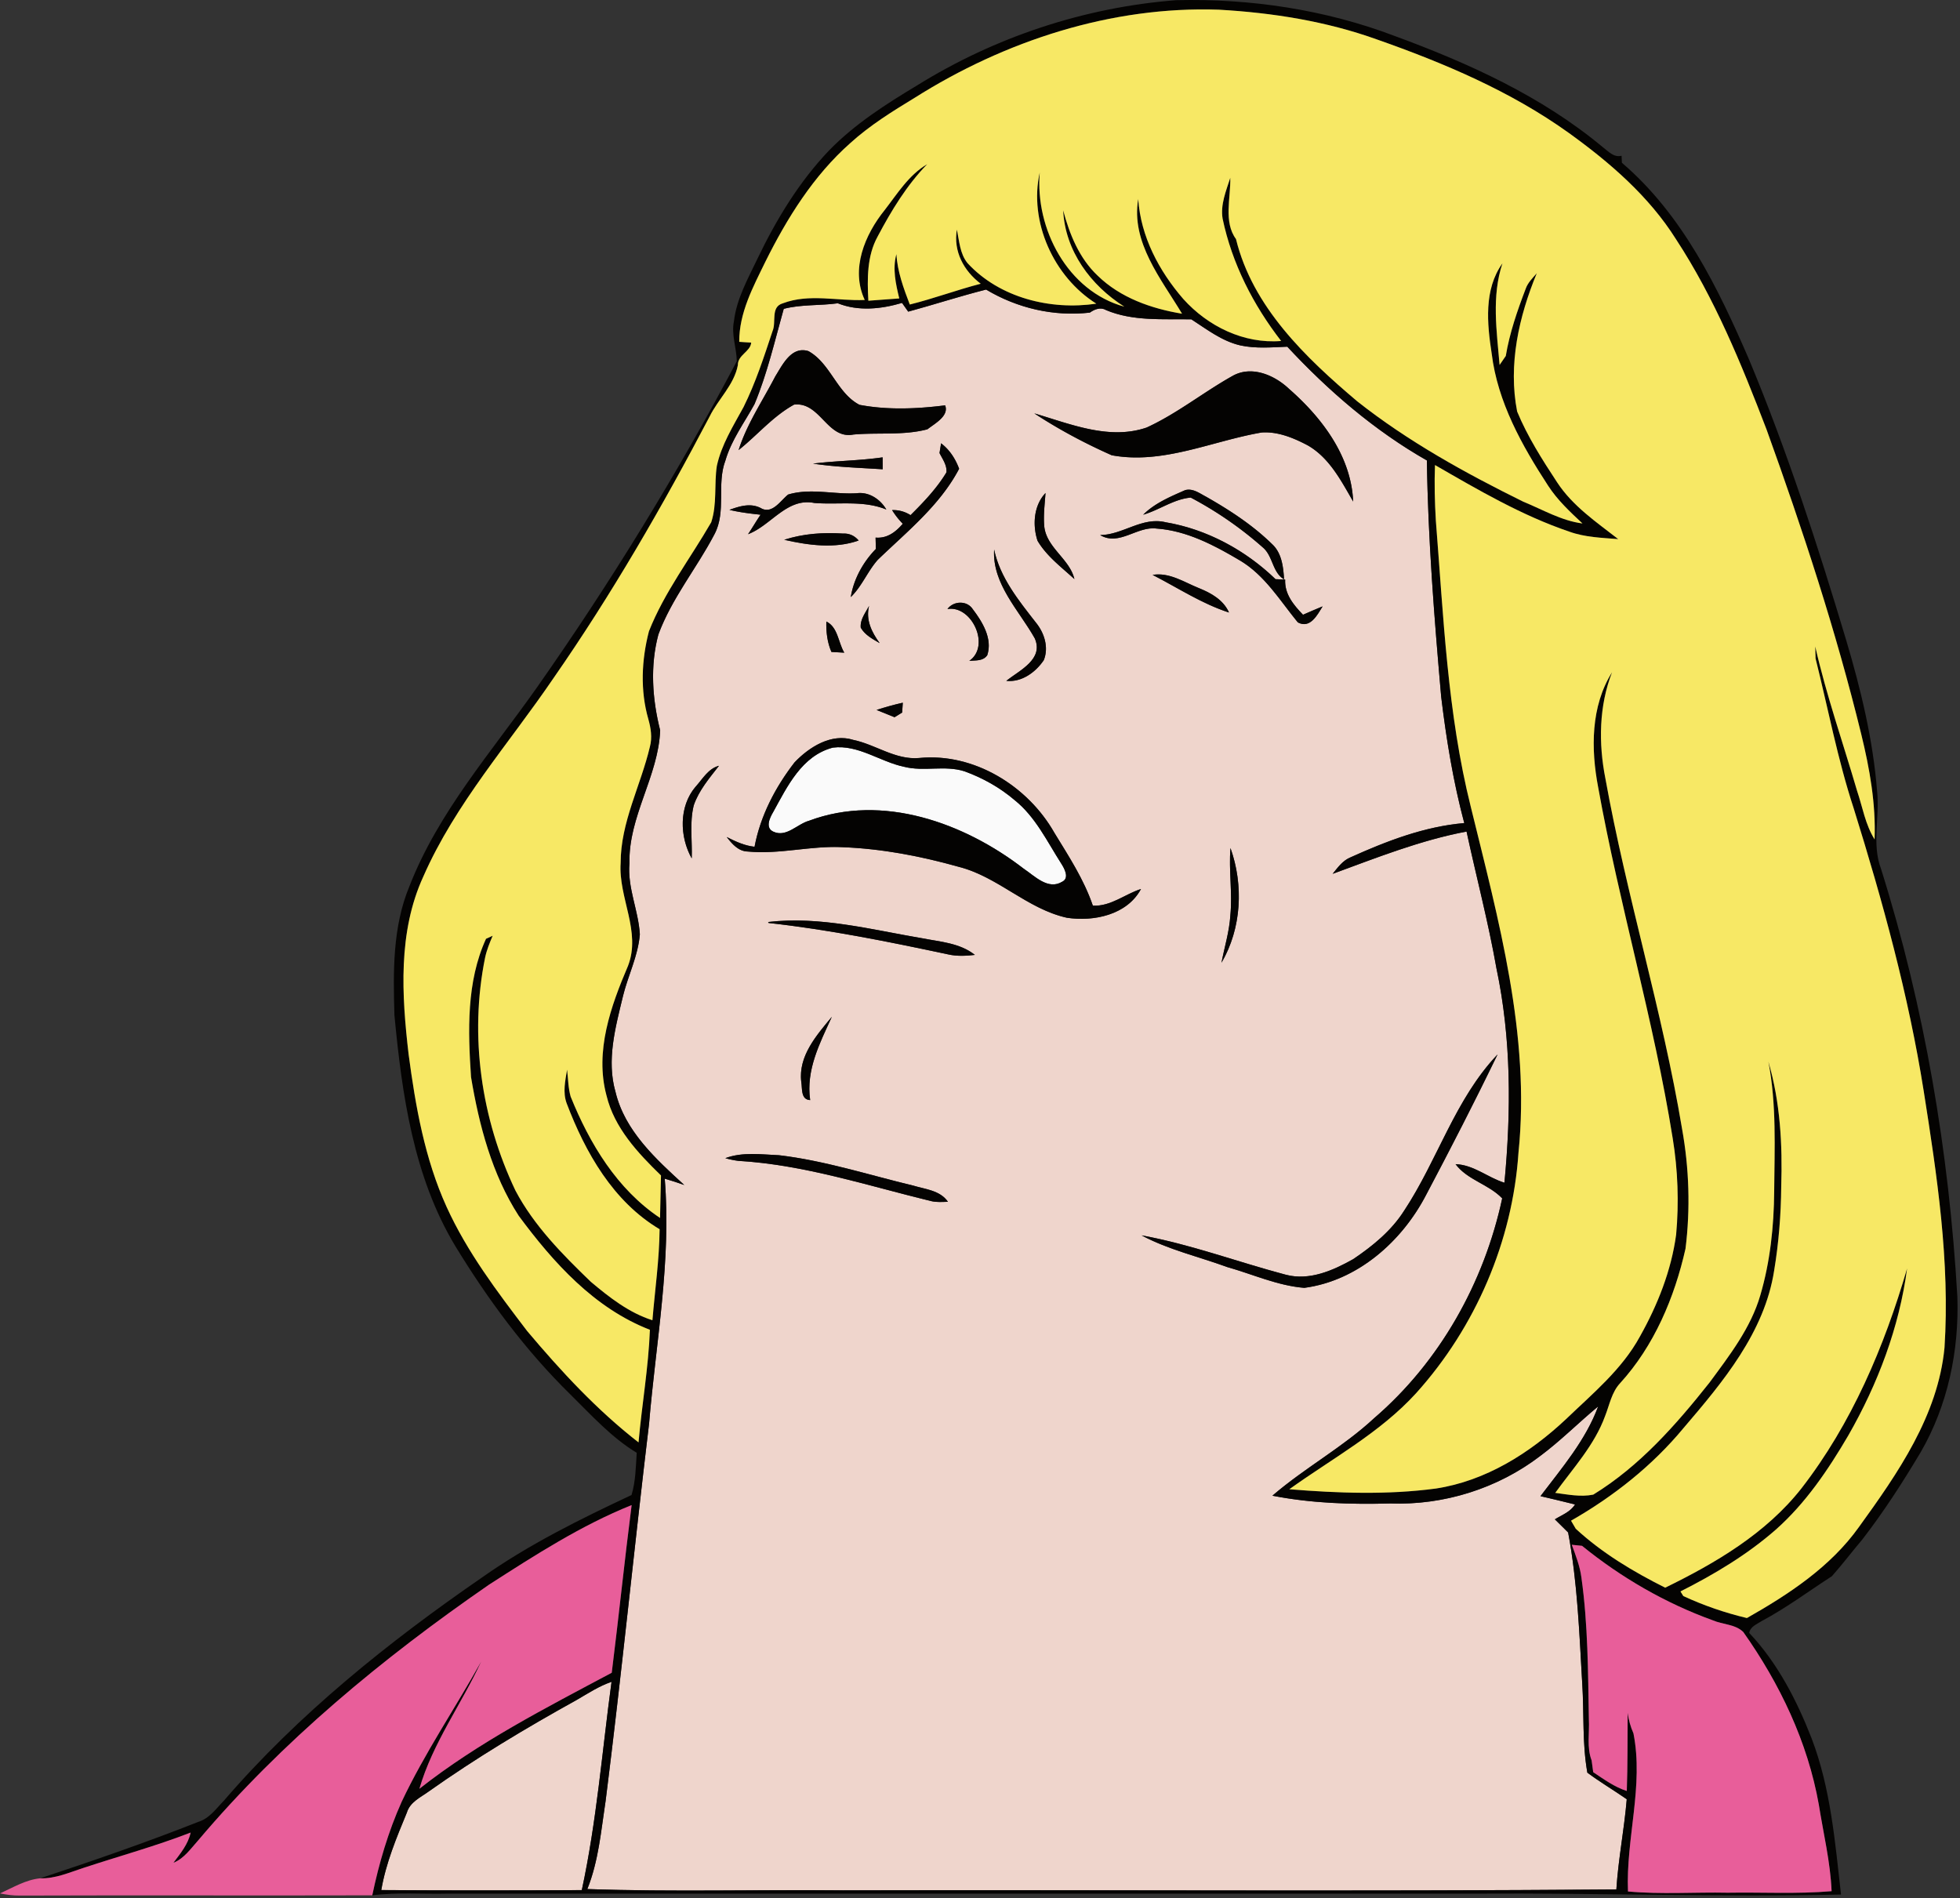 <svg clip-rule="evenodd" fill-rule="evenodd" stroke-linejoin="round" stroke-miterlimit="2" viewBox="0 0 412 399" xmlns="http://www.w3.org/2000/svg"><rect x="0" y="0" width="412" height="399" fill="#333333" stroke="none"/><g fill-rule="nonzero"><path d="m12.8 99.479c.08-.86.08-.86 0 0zm-1.45 53.01c-.44.48-.44.48 0 0zm163.71 4.67c5.35-.69 9.93 2.98 15 4.03 4.15 1.06 8.54-.37 12.66.94 3.84 1.39 7.47 3.42 10.58 6.08 4.37 3.5 6.8 8.67 9.76 13.29.67 1.05 1.81 3.07.22 3.85-2.97 1.82-5.79-1.21-8.11-2.75-12.48-9.63-29.65-15.85-45.1-10.07-2.49.69-4.73 3.52-7.44 2.33-1.86-.77-.83-2.94-.11-4.15 2.98-5.4 6.02-11.84 12.54-13.55z" fill="#fafafa"/><path d="m190.91 65.509c5.48-1.49 10.88-3.25 16.38-4.64 6.54 3.91 14.2 5.71 21.81 4.84.97-.69 2.23-1.2 3.37-.54 5.67 2.4 11.95 1.85 17.96 1.96 3.26 2.1 6.43 4.58 10.28 5.47 3.25.71 6.6.41 9.89.28 8.62 9.27 18.31 17.63 29.34 23.91.24 16.57 1.56 33.11 3 49.62 1.08 8.95 2.53 17.89 4.86 26.61-8.42.72-16.34 3.79-23.97 7.23-1.61.68-2.64 2.13-3.7 3.44 9.23-3.38 18.47-7.07 28.15-8.89 2.07 9.59 4.58 19.08 6.28 28.75 3.14 14.79 3.1 30.08 1.68 45.07-3.52-1.09-6.46-3.77-10.27-3.9 2.47 3.32 6.96 4.21 9.8 7.19-3.81 17.73-13.11 34.34-26.91 46.2-6.59 6.13-14.59 10.44-21.39 16.3 8.17 1.6 16.48 1.86 24.78 1.63 11.24.41 22.57-3.14 31.51-9.98 4.29-3.19 8.06-7.01 12.18-10.41-2.63 7.12-7.61 12.89-12.12 18.86 2.42.54 4.84 1.16 7.26 1.74-.96 1.57-2.76 2.21-4.24 3.13.93.91 1.87 1.83 2.79 2.76 1.97 10.51 2.35 21.2 2.97 31.85.39 6.2-.02 12.49 1.07 18.64 2.67 1.99 5.54 3.68 8.28 5.59-.53 6.34-1.78 12.6-2.18 18.96-54.18.44-108.39.06-162.58.19-17.9-.18-35.84.35-53.73-.27 2.36-5.87 2.88-12.24 3.83-18.43 3.34-26.44 5.98-52.96 9.15-79.41 1.44-17.13 4.7-34.26 3.29-51.49 1.38.4 2.75.85 4.11 1.33-5.96-5.45-12.51-11.38-14.46-19.58-1.91-6.67-.01-13.55 1.56-20.07 1.07-4.38 3.19-8.51 3.56-13.03-.29-5.05-2.65-9.83-2.18-14.97-.24-9.79 6.08-18.3 6.45-27.93-1.66-6.56-2.14-13.57-.37-20.15 2.81-7.6 8.06-13.94 11.78-21.06 2.55-4.8.42-10.5 2.3-15.48 1.26-4.35 4-7.98 6.13-11.9 2.69-6.45 4.25-13.3 6.14-20.01 3.73-.96 7.58-.64 11.36-1.17 4.32 1.73 9.14 1.22 13.5-.08.32.46.98 1.38 1.3 1.84m-27.96 13.64c-2.64 5.11-5.94 9.93-7.69 15.46 3.93-3.13 7.22-7.12 11.67-9.56 5.49-.62 6.94 7.34 12.43 6.3 5.18-.47 10.55.23 15.59-1.11 1.51-1.19 4.59-2.79 3.72-5.03-5.95.75-12.09 1.01-18-.11-4.73-2.44-6.09-8.73-10.74-11.29-3.58-1.11-5.44 2.87-6.98 5.34m96.11-.11c-6.11 3.42-11.63 7.9-18.02 10.83-7.89 2.71-16.05-.75-23.62-2.97 5.15 3.38 10.64 6.3 16.27 8.8 10.77 1.99 21.06-2.99 31.49-4.78 3.43-.25 6.78 1.15 9.76 2.73 4.53 2.63 6.97 7.41 9.5 11.78-.41-9.56-6.59-17.66-13.52-23.72-3.06-2.89-7.89-4.94-11.86-2.67m-61.57 16.19c.63 1.28 1.59 2.54 1.46 4.06-2.03 3.37-4.78 6.24-7.55 9-1.19-.75-2.49-1.11-3.88-1.06.64 1.03 1.39 1.99 2.25 2.87-1.49 1.73-3.28 3.12-5.72 2.91.02.6.04 1.79.06 2.39-2.67 2.72-4.68 6.36-5.27 10.11 2.34-2.27 3.52-5.4 5.66-7.82 6.14-5.93 13.09-11.47 17.11-19.15-.78-2.1-1.99-3.98-3.79-5.35-.08.51-.25 1.53-.33 2.04m-26.58 2.23c4.84.73 9.75.87 14.63 1.19 0-.63-.01-1.88-.01-2.51-4.85.71-9.76.71-14.62 1.32m-5.24 6.5c-1.58 1.25-3.23 4.04-5.52 2.97-2.22-1.29-4.6-.56-6.82.25 2.15.52 4.35.78 6.55 1.02-.92 1.34-1.73 2.75-2.64 4.1 4.86-1.85 8.18-7.72 13.92-6.57 5.06.41 10.31-.61 15.15 1.38-1.25-2.15-3.63-3.75-6.18-3.43-4.83.31-9.72-1.14-14.46.28m52.42 9.71c1.91 3.24 5.02 5.55 7.75 8.06-.98-4.24-5.93-6.62-6.34-11.16-.19-2.31.11-4.63.27-6.93-2.49 2.63-2.75 6.73-1.68 10.03m22.21-5.47c3.41-.99 6.44-3.29 10-3.6a77.472 77.472 0 0 1 15.2 10.52c2.1 1.81 1.95 5.22 4.42 6.67-.17-2.64-.48-5.54-2.54-7.43-4.1-4.01-8.95-7.16-13.92-9.98-1.34-.7-2.72-1.77-4.32-1.35-3.12 1.37-6.38 2.73-8.84 5.17m-9.04 4.28c4 2.39 7.77-1.93 11.87-1.37 6.35.45 12.15 3.53 17.53 6.72 5.23 3.11 8.39 8.42 12.15 13 2.6 1.39 4.08-1.55 5.21-3.36-1.39.57-2.76 1.16-4.12 1.76-1.98-2.06-3.9-4.35-3.75-7.39-.51-.02-1.52-.07-2.03-.09-6.29-6.08-14.42-10.49-23.04-11.95-4.98-1.25-9 2.63-13.82 2.68m-66.41.99c5.04 1.15 10.66 1.93 15.64.15-.88-1.04-2-1.53-3.35-1.46-4.14-.27-8.33.03-12.29 1.31m44.12 2.06c-.42 7.23 5.24 12.77 8.54 18.66 1.95 4.4-3.22 6.73-5.98 8.93 3.22.35 6.16-1.8 7.88-4.35 1.08-2.69.11-5.72-1.65-7.88-3.62-4.65-7.54-9.45-8.79-15.36m33.31 5.32c5.3 2.71 10.35 6.06 16.06 7.91-1.17-2.65-3.75-4.08-6.3-5.12-3.15-1.26-6.22-3.37-9.76-2.79m-43.12 7.18c5.1-.87 9.13 7.76 4.59 10.89 1.33-.13 2.91.09 3.78-1.2 1.13-3.48-1.02-6.99-3.06-9.67-1.19-1.85-4.05-1.76-5.31-.02m-18.23 3.9c.87 1.55 2.49 2.39 3.98 3.26-1.69-2.32-2.96-4.87-2.23-7.82-.74 1.43-1.91 2.86-1.75 4.56m-7.23-1.27c-.06 2.18.19 4.36 1.07 6.39.68.03 2.03.11 2.7.15-1.27-2.11-1.34-5.39-3.77-6.54m10.56 18.58c1.26.52 2.52 1.02 3.78 1.53.4-.25 1.19-.74 1.59-.98.04-.52.11-1.55.14-2.07-1.86.42-3.7.93-5.51 1.52m-17.24 11.02c-4.03 5.21-7.18 11.22-8.41 17.74-2.1-.22-4-1.11-5.85-2.05 1.1 1.42 2.44 3.01 4.42 3.05 6.67.65 13.27-1.26 19.95-.91 8.27.32 16.45 1.89 24.41 4.13 8.24 2.09 14.38 8.85 22.72 10.7 5.66.86 12.66-.6 15.58-6.04-3.42 1.1-6.36 3.69-10.12 3.5-1.87-5.5-5.08-10.39-8.09-15.32-5.58-9.84-16.91-16.85-28.4-15.72-5 .45-9.14-2.82-13.86-3.8-4.61-1.46-9.27 1.49-12.35 4.72m-20.83 5.15c-3.5 4.15-3.35 10.45-.79 15.03.14-3.72-.48-7.5.43-11.15 1.09-3.16 3.29-5.72 5.3-8.31-2.25.57-3.47 2.82-4.94 4.43m112.46 12.86c-.38 4.73.44 9.46-.03 14.19-.21 3.37-1.23 6.62-1.86 9.92 4.23-7.24 4.67-16.3 1.89-24.11m-97.19 15.55.11.2c12.71 1.4 25.3 3.96 37.81 6.62 1.82.4 3.69.31 5.54.09-3.14-2.49-7.21-2.74-10.98-3.48-10.74-1.81-21.52-4.71-32.48-3.43m6.97 33.61c.24 1.34-.15 3.73 1.87 3.82-.92-6.34 2.03-11.96 4.56-17.51-3.22 3.89-7.08 8.24-6.43 13.69m126.73 27.06c-2.67 4.22-6.62 7.44-10.72 10.2-4.25 2.39-9.2 4.58-14.17 3.27-10.12-2.68-20-6.39-30.31-8.27 5.67 3.02 11.99 4.46 18 6.66 5.37 1.51 10.59 3.92 16.21 4.37 11.23-1.49 20.55-9.77 25.63-19.59 5.15-9.74 10.19-19.56 15-29.48-8.93 9.37-12.6 22.2-19.64 32.84m-142.69-11.03c.9.26 1.82.45 2.75.57 13.86.81 27.13 5.21 40.54 8.46 1.14.27 2.33.17 3.5.14-1.64-2.41-4.74-2.62-7.28-3.4-9.39-2.25-18.64-5.26-28.25-6.39-3.74-.16-7.66-.72-11.26.62z" fill="#efd5cc"/><path d="m121.2 357.359c2.39-1.38 4.71-2.93 7.35-3.82-1.98 14.61-3.13 29.35-6.25 43.78-14.05.07-28.1.09-42.15-.01.96-5.66 3.2-11.01 5.38-16.29.66-2.21 2.85-3.17 4.57-4.42 9.96-7.05 20.43-13.33 31.1-19.24z" fill="#efd5cc"/><g fill="#040302"><path d="m192.72 17.989c16.41-10.21 35.24-16.46 54.51-17.95 15.62-.38 31.38 1.98 46.01 7.55 15.5 5.7 30.86 12.66 43.64 23.32 1.19.88 2.32 2.26 3.98 1.83.02.37.05 1.11.07 1.48 12.74 10.88 20.23 26.31 26.75 41.41 8.01 19.2 14.43 39.04 20.4 58.96 3.09 10.37 5.65 20.98 6.5 31.8.57 5.41-1.16 11.03.82 16.26 9.15 29.11 14.28 59.42 16.04 89.86.4 11.37-1.98 22.87-7.71 32.77-3.77 6.32-7.77 12.53-12.28 18.36-2.16 2.54-4.16 5.21-6.38 7.7-4.91 3.17-9.61 6.69-14.78 9.44-1 .65-2.37 1.14-2.6 2.48 5.94 6.27 10.03 14.22 13.15 22.25 3.98 10.46 4.9 21.72 6.15 32.75-25.6.56-51.18-.36-76.77-.19-72.03-.01-144.06.02-216.09 0-5.29.13-10.62-.32-15.88.35 1.41-6.74 3.36-13.38 6.18-19.67 4.83-10.23 11.22-19.62 16.72-29.48-4.16 8.99-10.22 17.18-12.99 26.75 12.41-9.78 26.54-16.98 40.43-24.39 1.47-11.73 2.68-23.51 4.18-35.24-10.63 4.27-20.35 10.55-29.96 16.72-22.37 15.44-43.56 32.94-61.15 53.76-1.56 1.73-2.95 3.81-5.21 4.71 1.47-1.96 3.1-3.9 3.62-6.35-7.36 2.85-14.98 4.94-22.48 7.41-2.98.96-5.93 2.3-9.13 2.2 11.16-3.7 22.28-7.54 33.22-11.86 2.35-.72 3.77-2.81 5.41-4.49 15.67-18.18 34.55-33.32 54.25-46.9 9.81-6.92 20.58-12.24 31.41-17.32.87-2.87.9-5.91 1.09-8.88-5.36-3.24-9.56-7.95-13.98-12.3-9.41-9.22-17.29-19.9-24.14-31.13-8.82-14.61-11.22-31.88-12.81-48.57-.27-9.09-.4-18.53 3.15-27.08 6.08-15.63 17.34-28.34 26.87-41.89 15.39-21.92 29.44-44.8 41.95-68.48-.05-2.82-1.19-5.61-.6-8.43.56-4.73 2.95-8.93 4.96-13.16 3.95-8.23 8.75-16.15 15.09-22.78 5.35-5.49 11.85-9.65 18.39-13.58m-.48 2.59c-4.7 2.86-9.4 5.78-13.49 9.49-7.75 6.85-13.31 15.78-17.88 24.98-2.58 5.3-5.52 10.73-5.48 16.81.83.09 1.67.09 2.51.16-.12 1.88-2.85 2.6-2.8 4.74-.8 4.18-4.11 7.09-5.93 10.79-9.91 18.9-20.61 37.43-32.79 54.96-9.35 13.76-20.66 26.4-27.4 41.76-5.36 11.67-4.54 24.94-3.09 37.36 1.45 10.92 3.39 21.96 7.98 32.06 4.31 9.49 10.65 17.86 16.94 26.11 7.11 8.44 14.67 16.62 23.41 23.41.7-7.9 2.09-15.75 2.39-23.67-11.68-4.52-20.31-14.14-27.58-23.97-5.62-8.72-8.33-19.02-10.02-29.16-.64-9.71-.99-20 3.15-29.06l1.4-.64c-.64 1.5-1.26 3.02-1.6 4.63-3.33 16.45-.81 33.83 6.39 48.94 3.9 7.39 9.87 13.41 15.83 19.16 3.89 3.27 8.05 6.54 12.96 8.09.53-6.37 1.45-12.73 1.51-19.13-9.78-5.82-15.61-16.13-19.54-26.47-.85-2.31-.29-4.75.09-7.08.23 1.88.22 3.82.75 5.67 3.98 9.86 9.76 19.49 18.79 25.51.09-2.98.11-5.96.2-8.93-4.88-4.74-9.83-10.02-11.46-16.83-2.49-9.28.91-18.76 4.53-27.23 2.8-7.26-2.04-14.32-1.55-21.62-.01-8.57 4.23-16.27 6.15-24.45.52-1.92.2-3.92-.33-5.8-1.73-6.01-1.43-12.47.13-18.47 3.24-8.22 8.7-15.3 13.09-22.91 1.26-3.82.59-7.92 1.18-11.84.97-4.48 3.45-8.4 5.61-12.37 2.55-5.13 4.31-10.59 6.11-16 .82-1.92-.47-5.07 2.16-5.82 5.54-2.1 11.5-.44 17.21-.7-3.03-6.49.02-13.73 4.2-18.91 2.68-3.46 5.06-7.36 8.94-9.64-4.31 4.43-7.55 9.77-10.42 15.2-2.28 4.12-2.2 8.95-1.96 13.51 2.17-.16 4.33-.33 6.5-.48-.74-3.04-1.45-6.22-.61-9.31.23 3.69 1.51 7.16 2.82 10.59 5.03-1.25 9.89-3.07 14.91-4.37-3.57-2.71-5.79-6.81-5.01-11.39.5 2.4.63 5.08 2.24 7.06 6.75 7.32 17.48 9.94 27.07 8.52-8.96-5.63-14.22-17.23-11.89-27.59-1.01 11.83 5.86 24.96 17.78 28.22-7.05-4.44-12.45-11.71-12.86-20.26 1.34 5.03 3.38 10.09 7.25 13.74 4.77 4.65 11.27 6.93 17.74 8-4.37-7.3-10.77-14.99-9.21-24.11.52 7.88 4.37 15.12 9.47 21.01 5.16 5.74 12.72 9.47 20.57 8.83-5.87-7.57-10.33-16.29-12.3-25.7-.49-2.97.73-5.84 1.61-8.61.11 4.2-1.45 9.3 1.2 12.88 3.49 14.28 14.63 24.93 25.48 34.11 10.69 8.45 22.71 15.08 34.9 21.1 4.08 1.66 8.02 4.01 12.45 4.58-2.61-2.44-5.25-4.9-7.21-7.92-5.51-8.46-10.63-17.59-11.87-27.78-.97-6.3-1.68-13.49 2.26-18.98-2.31 6.94-1.2 14.24-.6 21.36.33-.47.97-1.42 1.3-1.89.81-4.86 2.43-9.53 4.18-14.11.45-1.3 1.46-2.27 2.34-3.28-3.77 9.12-6.05 19.23-4.13 29.07 2.18 5.27 5.28 10.13 8.41 14.89 3.25 4.97 8.23 8.34 12.84 11.93-3.46-.28-7-.38-10.29-1.57-9.99-3.39-19.14-8.76-28.23-14-.15 3.89-.05 7.78.18 11.67 1.61 20.13 2.42 40.47 7.34 60.15 5.81 23.76 12.57 48 10.03 72.72-1.24 18.63-9.03 36.71-21.52 50.57-7.59 8.33-17.61 13.7-26.65 20.19 10.24.83 20.6 1.21 30.81-.15 10.48-1.6 19.7-7.42 27.31-14.55 5.6-5.38 11.79-10.47 15.56-17.38 3.73-6.64 6.61-13.88 7.63-21.45.61-6.74.37-13.55-.72-20.23-3.97-24.86-11.22-49.04-15.67-73.8-1.54-8.06-1.57-17.02 2.92-24.18-2.76 7.08-2.86 14.94-1.4 22.33 4.45 24.75 11.98 48.85 16.12 73.67 1.49 8.28 1.76 16.82.72 25.17-2.31 10.28-6.6 20.44-13.76 28.29-1.77 1.9-2.21 4.54-3.14 6.88-2.22 6.12-6.73 10.96-10.48 16.16 2.63.34 5.34.91 7.99.37 9.74-5.97 17.4-14.68 24.43-23.55 4.2-5.7 8.69-11.48 10.69-18.38 2.07-7.06 2.85-14.43 2.91-21.77.07-9.12.52-18.33-1.22-27.33 2.5 8.51 2.98 17.46 2.7 26.29-.05 5.9-.52 11.83-1.49 17.66-2.02 12.98-10.77 23.41-19.04 33.08-6.56 7.93-14.74 14.39-23.65 19.48.25.42.74 1.26.99 1.69 5.55 5.12 12.07 9.02 18.8 12.39 10.63-5.19 21.2-11.42 28.62-20.85 10.58-13.64 17.43-29.79 22.23-46.26-1.63 12.35-6.16 24.29-12.35 35.1-4.22 7.2-8.96 14.24-15.25 19.81-6.01 5.27-12.93 9.4-20.04 12.99.15.24.45.73.6.97 4.28 1.98 8.77 3.53 13.37 4.62 8.82-5 17.58-10.76 23.55-19.14 8.17-11.3 16.6-23.4 17.98-37.68 1.17-18.09-1.56-36.14-4.37-53.96-3.19-20.17-8.63-39.9-14.7-59.37-3.39-10.33-5.4-21.03-8.03-31.56-.02-.63-.05-1.9-.07-2.53 2.34 10.29 5.84 20.25 8.8 30.37 1.16 3.42 1.72 7.08 3.68 10.19.27-7.47-1.03-14.84-2.8-22.07-5.31-21.75-12.32-43.05-19.92-64.11-5.29-13.79-10.92-27.6-19.04-40-5.69-9.05-13.94-16.14-22.54-22.34-12.24-8.77-26.24-14.69-40.38-19.66-10.63-3.81-21.89-5.59-33.14-6.23-22.58-.79-45.01 6.54-63.99 18.54m-1.33 44.93c-.32-.46-.98-1.38-1.3-1.84-4.36 1.3-9.18 1.81-13.5.08-3.78.53-7.63.21-11.36 1.17-1.89 6.71-3.45 13.56-6.14 20.01-2.13 3.92-4.87 7.55-6.13 11.9-1.88 4.98.25 10.68-2.3 15.48-3.72 7.12-8.97 13.46-11.78 21.06-1.77 6.58-1.29 13.59.37 20.15-.37 9.63-6.69 18.14-6.45 27.93-.47 5.14 1.89 9.92 2.18 14.97-.37 4.52-2.49 8.65-3.56 13.03-1.57 6.52-3.47 13.4-1.56 20.07 1.95 8.2 8.5 14.13 14.46 19.58-1.36-.48-2.73-.93-4.11-1.33 1.41 17.23-1.85 34.36-3.29 51.49-3.17 26.45-5.81 52.97-9.15 79.41-.95 6.19-1.47 12.56-3.83 18.43 17.89.62 35.83.09 53.73.27 54.19-.13 108.4.25 162.58-.19.4-6.36 1.65-12.62 2.18-18.96-2.74-1.91-5.61-3.6-8.28-5.59-1.09-6.15-.68-12.44-1.07-18.64-.62-10.65-1-21.34-2.97-31.85-.92-.93-1.86-1.85-2.79-2.76 1.48-.92 3.28-1.56 4.24-3.13-2.42-.58-4.84-1.2-7.26-1.74 4.51-5.97 9.49-11.74 12.12-18.86-4.12 3.4-7.89 7.22-12.18 10.41-8.94 6.84-20.27 10.39-31.51 9.98-8.3.23-16.61-.03-24.78-1.63 6.8-5.86 14.8-10.17 21.39-16.3 13.8-11.86 23.1-28.47 26.91-46.2-2.84-2.98-7.33-3.87-9.8-7.19 3.81.13 6.75 2.81 10.27 3.9 1.42-14.99 1.46-30.28-1.68-45.07-1.7-9.67-4.21-19.16-6.28-28.75-9.68 1.82-18.92 5.51-28.15 8.89 1.06-1.31 2.09-2.76 3.7-3.44 7.63-3.44 15.55-6.51 23.97-7.23-2.33-8.72-3.78-17.66-4.86-26.61-1.44-16.51-2.76-33.05-3-49.62-11.03-6.28-20.72-14.64-29.34-23.91-3.29.13-6.64.43-9.89-.28-3.85-.89-7.02-3.37-10.28-5.47-6.01-.11-12.29.44-17.96-1.96-1.14-.66-2.4-.15-3.37.54-7.61.87-15.27-.93-21.81-4.84-5.5 1.39-10.9 3.15-16.38 4.64m139.49 259.22c.82 2.23 1.71 4.49 2.02 6.87 1.39 9.88 1.39 19.88 1.57 29.84.15 2.87-.48 5.87.58 8.63.08.62.25 1.84.33 2.46 2.25 1.49 4.46 3.12 7.06 3.95.19-5.48.14-10.96.18-16.44.2 1.5.61 2.95 1.22 4.33 2.19 11.05-1.61 22.11-1.15 33.24 6.97.64 13.98.12 20.97.26 7.27-.12 14.57.3 21.83-.32-.26-6.15-1.73-12.15-2.69-18.21-2.33-13.14-8.21-25.44-15.88-36.28-1.67-1.64-4.33-1.55-6.4-2.45-9.96-3.6-19.28-8.99-27.49-15.66-.54-.05-1.61-.17-2.15-.22m-209.2 32.63c-10.67 5.91-21.14 12.19-31.1 19.24-1.72 1.25-3.91 2.21-4.57 4.42-2.18 5.28-4.42 10.63-5.38 16.29 14.05.1 28.1.08 42.15.01 3.12-14.43 4.27-29.17 6.25-43.78-2.64.89-4.96 2.44-7.35 3.82z"/><path d="m162.95 79.149c1.54-2.47 3.4-6.45 6.98-5.34 4.65 2.56 6.01 8.85 10.74 11.29 5.91 1.12 12.05.86 18 .11.87 2.24-2.21 3.84-3.72 5.03-5.04 1.34-10.41.64-15.59 1.11-5.49 1.04-6.94-6.92-12.43-6.3-4.45 2.44-7.74 6.43-11.67 9.56 1.75-5.53 5.05-10.35 7.69-15.46zm96.11-.11c3.97-2.27 8.8-.22 11.86 2.67 6.93 6.06 13.11 14.16 13.52 23.72-2.53-4.37-4.97-9.15-9.5-11.78-2.98-1.58-6.33-2.98-9.76-2.73-10.43 1.79-20.72 6.77-31.49 4.78-5.63-2.5-11.12-5.42-16.27-8.8 7.57 2.22 15.73 5.68 23.62 2.97 6.39-2.93 11.91-7.41 18.02-10.83zm-61.57 16.19c.08-.51.25-1.53.33-2.04 1.8 1.37 3.01 3.25 3.79 5.35-4.02 7.68-10.97 13.22-17.11 19.15-2.14 2.42-3.32 5.55-5.66 7.82.59-3.75 2.6-7.39 5.27-10.11-.02-.6-.04-1.79-.06-2.39 2.44.21 4.23-1.18 5.72-2.91-.86-.88-1.61-1.84-2.25-2.87 1.39-.05 2.69.31 3.88 1.06 2.77-2.76 5.52-5.63 7.55-9 .13-1.52-.83-2.78-1.46-4.06zm-26.58 2.23c4.86-.61 9.77-.61 14.62-1.32 0 .63.01 1.88.01 2.51-4.88-.32-9.79-.46-14.63-1.19zm-5.24 6.5c4.74-1.42 9.63.03 14.46-.28 2.55-.32 4.93 1.28 6.18 3.43-4.84-1.99-10.09-.97-15.15-1.38-5.74-1.15-9.06 4.72-13.92 6.57.91-1.35 1.72-2.76 2.64-4.1-2.2-.24-4.4-.5-6.55-1.02 2.22-.81 4.6-1.54 6.82-.25 2.29 1.07 3.94-1.72 5.52-2.97zm52.42 9.71c-1.07-3.3-.81-7.4 1.68-10.03-.16 2.3-.46 4.62-.27 6.93.41 4.54 5.36 6.92 6.34 11.16-2.73-2.51-5.84-4.82-7.75-8.06zm22.21-5.47c2.46-2.44 5.72-3.8 8.84-5.17 1.6-.42 2.98.65 4.32 1.35 4.97 2.82 9.82 5.97 13.92 9.98 2.06 1.89 2.37 4.79 2.54 7.43-2.47-1.45-2.32-4.86-4.42-6.67a77.472 77.472 0 0 0 -15.2-10.52c-3.56.31-6.59 2.61-10 3.6z"/><path d="m231.26 112.479c4.82-.05 8.84-3.93 13.82-2.68 8.62 1.46 16.75 5.87 23.04 11.95.51.02 1.52.07 2.03.09-.15 3.04 1.77 5.33 3.75 7.39 1.36-.6 2.73-1.19 4.12-1.76-1.13 1.81-2.61 4.75-5.21 3.36-3.76-4.58-6.92-9.89-12.15-13-5.38-3.19-11.18-6.27-17.53-6.72-4.1-.56-7.87 3.76-11.87 1.37zm-66.41.99c3.96-1.28 8.15-1.58 12.29-1.31 1.35-.07 2.47.42 3.35 1.46-4.98 1.78-10.6 1-15.64-.15zm44.12 2.06c1.25 5.91 5.17 10.71 8.79 15.36 1.76 2.16 2.73 5.19 1.65 7.88-1.72 2.55-4.66 4.7-7.88 4.35 2.76-2.2 7.93-4.53 5.98-8.93-3.3-5.89-8.96-11.43-8.54-18.66zm33.31 5.32c3.54-.58 6.61 1.53 9.76 2.79 2.55 1.04 5.13 2.47 6.3 5.12-5.71-1.85-10.76-5.2-16.06-7.91zm-43.12 7.18c1.26-1.74 4.12-1.83 5.31.02 2.04 2.68 4.19 6.19 3.06 9.67-.87 1.29-2.45 1.07-3.78 1.2 4.54-3.13.51-11.76-4.59-10.89zm-18.23 3.9c-.16-1.7 1.01-3.13 1.75-4.56-.73 2.95.54 5.5 2.23 7.82-1.49-.87-3.11-1.71-3.98-3.26zm-7.23-1.27c2.43 1.15 2.5 4.43 3.77 6.54-.67-.04-2.02-.12-2.7-.15-.88-2.03-1.13-4.21-1.07-6.39zm10.56 18.58c1.81-.59 3.65-1.1 5.51-1.52-.03.52-.1 1.55-.14 2.07-.4.24-1.19.73-1.59.98-1.26-.51-2.52-1.01-3.78-1.53zm-17.24 11.02c3.08-3.23 7.74-6.18 12.35-4.72 4.72.98 8.86 4.25 13.86 3.8 11.49-1.13 22.82 5.88 28.4 15.72 3.01 4.93 6.22 9.82 8.09 15.32 3.76.19 6.7-2.4 10.12-3.5-2.92 5.44-9.92 6.9-15.58 6.04-8.34-1.85-14.48-8.61-22.72-10.7-7.96-2.24-16.14-3.81-24.41-4.13-6.68-.35-13.28 1.56-19.95.91-1.98-.04-3.32-1.63-4.42-3.05 1.85.94 3.75 1.83 5.85 2.05 1.23-6.52 4.38-12.53 8.41-17.74m8.04-3.1c-6.52 1.71-9.56 8.15-12.54 13.55-.72 1.21-1.75 3.38.11 4.15 2.71 1.19 4.95-1.64 7.44-2.33 15.45-5.78 32.62.44 45.1 10.07 2.32 1.54 5.14 4.57 8.11 2.75 1.59-.78.45-2.8-.22-3.85-2.96-4.62-5.39-9.79-9.76-13.29-3.11-2.66-6.74-4.69-10.58-6.08-4.12-1.31-8.51.12-12.66-.94-5.07-1.05-9.65-4.72-15-4.03zm-28.87 8.25c1.47-1.61 2.69-3.86 4.94-4.43-2.01 2.59-4.21 5.15-5.3 8.31-.91 3.65-.29 7.43-.43 11.15-2.56-4.58-2.71-10.88.79-15.03zm112.46 12.86c2.78 7.81 2.34 16.87-1.89 24.11.63-3.3 1.65-6.55 1.86-9.92.47-4.73-.35-9.46.03-14.19zm-97.19 15.55c10.96-1.28 21.74 1.62 32.48 3.43 3.77.74 7.84.99 10.98 3.48-1.85.22-3.72.31-5.54-.09-12.51-2.66-25.1-5.22-37.81-6.62zm6.97 33.61c-.65-5.45 3.21-9.8 6.43-13.69-2.53 5.55-5.48 11.17-4.56 17.51-2.02-.09-1.63-2.48-1.87-3.82zm126.73 27.06c7.04-10.64 10.71-23.47 19.64-32.84-4.81 9.92-9.85 19.74-15 29.48-5.08 9.82-14.4 18.1-25.63 19.59-5.62-.45-10.84-2.86-16.21-4.37-6.01-2.2-12.33-3.64-18-6.66 10.31 1.88 20.19 5.59 30.31 8.27 4.97 1.31 9.92-.88 14.17-3.27 4.1-2.76 8.05-5.98 10.72-10.2zm-142.69-11.03c3.6-1.34 7.52-.78 11.26-.62 9.61 1.13 18.86 4.14 28.25 6.39 2.54.78 5.64.99 7.28 3.4-1.17.03-2.36.13-3.5-.14-13.41-3.25-26.68-7.65-40.54-8.46-.93-.12-1.85-.31-2.75-.57z"/></g><path d="m192.24 20.579c18.98-12 41.41-19.33 63.99-18.54 11.25.64 22.51 2.42 33.14 6.23 14.14 4.97 28.14 10.89 40.38 19.66 8.6 6.2 16.85 13.29 22.54 22.34 8.12 12.4 13.75 26.21 19.04 40 7.6 21.06 14.61 42.36 19.92 64.11 1.77 7.23 3.07 14.6 2.8 22.07-1.96-3.11-2.52-6.77-3.68-10.19-2.96-10.12-6.46-20.08-8.8-30.37.02.63.05 1.9.07 2.53 2.63 10.53 4.64 21.23 8.03 31.56 6.07 19.47 11.51 39.2 14.7 59.37 2.81 17.82 5.54 35.87 4.37 53.96-1.38 14.28-9.81 26.38-17.98 37.68-5.97 8.38-14.73 14.14-23.55 19.14-4.6-1.09-9.09-2.64-13.37-4.62-.15-.24-.45-.73-.6-.97 7.11-3.59 14.03-7.72 20.04-12.99 6.29-5.57 11.03-12.61 15.25-19.81 6.19-10.81 10.72-22.75 12.35-35.1-4.8 16.47-11.65 32.62-22.23 46.26-7.42 9.43-17.99 15.66-28.62 20.85-6.73-3.37-13.25-7.27-18.8-12.39-.25-.43-.74-1.27-.99-1.69 8.91-5.09 17.09-11.55 23.65-19.48 8.27-9.67 17.02-20.1 19.04-33.08.97-5.83 1.44-11.76 1.49-17.66.28-8.83-.2-17.78-2.7-26.29 1.74 9 1.29 18.21 1.22 27.33-.06 7.34-.84 14.71-2.91 21.77-2 6.9-6.49 12.68-10.69 18.38-7.03 8.87-14.69 17.58-24.43 23.55-2.65.54-5.36-.03-7.99-.37 3.75-5.2 8.26-10.04 10.48-16.16.93-2.34 1.37-4.98 3.14-6.88 7.16-7.85 11.45-18.01 13.76-28.29 1.04-8.35.77-16.89-.72-25.17-4.14-24.82-11.67-48.92-16.12-73.67-1.46-7.39-1.36-15.25 1.4-22.33-4.49 7.16-4.46 16.12-2.92 24.18 4.45 24.76 11.7 48.94 15.67 73.8 1.09 6.68 1.33 13.49.72 20.23-1.02 7.57-3.9 14.81-7.63 21.45-3.77 6.91-9.96 12-15.56 17.38-7.61 7.13-16.83 12.95-27.31 14.55-10.21 1.36-20.57.98-30.81.15 9.04-6.49 19.06-11.86 26.65-20.19 12.49-13.86 20.28-31.94 21.52-50.57 2.54-24.72-4.22-48.96-10.03-72.72-4.92-19.68-5.73-40.02-7.34-60.15-.23-3.89-.33-7.78-.18-11.67 9.09 5.24 18.24 10.61 28.23 14 3.29 1.19 6.83 1.29 10.29 1.57-4.61-3.59-9.59-6.96-12.84-11.93-3.13-4.76-6.23-9.62-8.41-14.89-1.92-9.84.36-19.95 4.13-29.07-.88 1.01-1.89 1.98-2.34 3.28-1.75 4.58-3.37 9.25-4.18 14.11-.33.47-.97 1.42-1.3 1.89-.6-7.12-1.71-14.42.6-21.36-3.94 5.49-3.23 12.68-2.26 18.98 1.24 10.19 6.36 19.32 11.87 27.78 1.96 3.02 4.6 5.48 7.21 7.92-4.43-.57-8.37-2.92-12.45-4.58-12.19-6.02-24.21-12.65-34.9-21.1-10.85-9.18-21.99-19.83-25.48-34.11-2.65-3.58-1.09-8.68-1.2-12.88-.88 2.77-2.1 5.64-1.61 8.61 1.97 9.41 6.43 18.13 12.3 25.7-7.85.64-15.41-3.09-20.57-8.83-5.1-5.89-8.95-13.13-9.47-21.01-1.56 9.12 4.84 16.81 9.21 24.11-6.47-1.07-12.97-3.35-17.74-8-3.87-3.65-5.91-8.71-7.25-13.74.41 8.55 5.81 15.82 12.86 20.26-11.92-3.26-18.79-16.39-17.78-28.22-2.33 10.36 2.93 21.96 11.89 27.59-9.59 1.42-20.32-1.2-27.07-8.52-1.61-1.98-1.74-4.66-2.24-7.06-.78 4.58 1.44 8.68 5.01 11.39-5.02 1.3-9.88 3.12-14.91 4.37-1.31-3.43-2.59-6.9-2.82-10.59-.84 3.09-.13 6.27.61 9.31-2.17.15-4.33.32-6.5.48-.24-4.56-.32-9.39 1.96-13.51 2.87-5.43 6.11-10.77 10.42-15.2-3.88 2.28-6.26 6.18-8.94 9.64-4.18 5.18-7.23 12.42-4.2 18.91-5.71.26-11.67-1.4-17.21.7-2.63.75-1.34 3.9-2.16 5.82-1.8 5.41-3.56 10.87-6.11 16-2.16 3.97-4.64 7.89-5.61 12.37-.59 3.92.08 8.02-1.18 11.84-4.39 7.61-9.85 14.69-13.09 22.91-1.56 6-1.86 12.46-.13 18.47.53 1.88.85 3.88.33 5.8-1.92 8.18-6.16 15.88-6.15 24.45-.49 7.3 4.35 14.36 1.55 21.62-3.62 8.47-7.02 17.95-4.53 27.23 1.63 6.81 6.58 12.09 11.46 16.83-.09 2.97-.11 5.95-.2 8.93-9.03-6.02-14.81-15.65-18.79-25.51-.53-1.85-.52-3.79-.75-5.67-.38 2.33-.94 4.77-.09 7.08 3.93 10.34 9.76 20.65 19.54 26.47-.06 6.4-.98 12.76-1.51 19.13-4.91-1.55-9.07-4.82-12.96-8.09-5.96-5.75-11.93-11.77-15.83-19.16-7.2-15.11-9.72-32.49-6.39-48.94.34-1.61.96-3.13 1.6-4.63l-1.4.64c-4.14 9.06-3.79 19.35-3.15 29.06 1.69 10.14 4.4 20.44 10.02 29.16 7.27 9.83 15.9 19.45 27.58 23.97-.3 7.92-1.69 15.77-2.39 23.67-8.74-6.79-16.3-14.97-23.41-23.41-6.29-8.25-12.63-16.62-16.94-26.11-4.59-10.1-6.53-21.14-7.98-32.06-1.45-12.42-2.27-25.69 3.09-37.36 6.74-15.36 18.05-28 27.4-41.76 12.18-17.53 22.88-36.06 32.79-54.96 1.82-3.7 5.13-6.61 5.93-10.79-.05-2.14 2.68-2.86 2.8-4.74-.84-.07-1.68-.07-2.51-.16-.04-6.08 2.9-11.51 5.48-16.81 4.57-9.2 10.13-18.13 17.88-24.98 4.09-3.71 8.79-6.63 13.49-9.49z" fill="#f7e865"/><path d="m102.81 333.109c9.61-6.17 19.33-12.45 29.96-16.72-1.5 11.73-2.71 23.51-4.18 35.24-13.89 7.41-28.02 14.61-40.43 24.39 2.77-9.57 8.83-17.76 12.99-26.75-5.5 9.86-11.89 19.25-16.72 29.48-2.82 6.29-4.77 12.93-6.18 19.67-24.7.07-49.4-.04-74.09.05-1.41.02-2.79-.18-4.16-.45 2.72-1.24 5.42-2.88 8.46-3.18 3.2.1 6.15-1.24 9.13-2.2 7.5-2.47 15.12-4.56 22.48-7.41-.52 2.45-2.15 4.39-3.62 6.35 2.26-.9 3.65-2.98 5.21-4.71 17.59-20.82 38.78-38.32 61.15-53.76zm227.59-8.38c.54.05 1.61.17 2.15.22 8.21 6.67 17.53 12.06 27.49 15.66 2.07.9 4.73.81 6.4 2.45 7.67 10.84 13.55 23.14 15.88 36.28.96 6.06 2.43 12.06 2.69 18.21-7.26.62-14.56.2-21.83.32-6.99-.14-14 .38-20.97-.26-.46-11.13 3.34-22.19 1.15-33.24-.61-1.38-1.02-2.83-1.22-4.33-.04 5.48.01 10.96-.18 16.44-2.6-.83-4.81-2.46-7.06-3.95-.08-.62-.25-1.84-.33-2.46-1.06-2.76-.43-5.76-.58-8.63-.18-9.96-.18-19.96-1.57-29.84-.31-2.38-1.2-4.64-2.02-6.87z" fill="#e85e9a"/></g></svg>